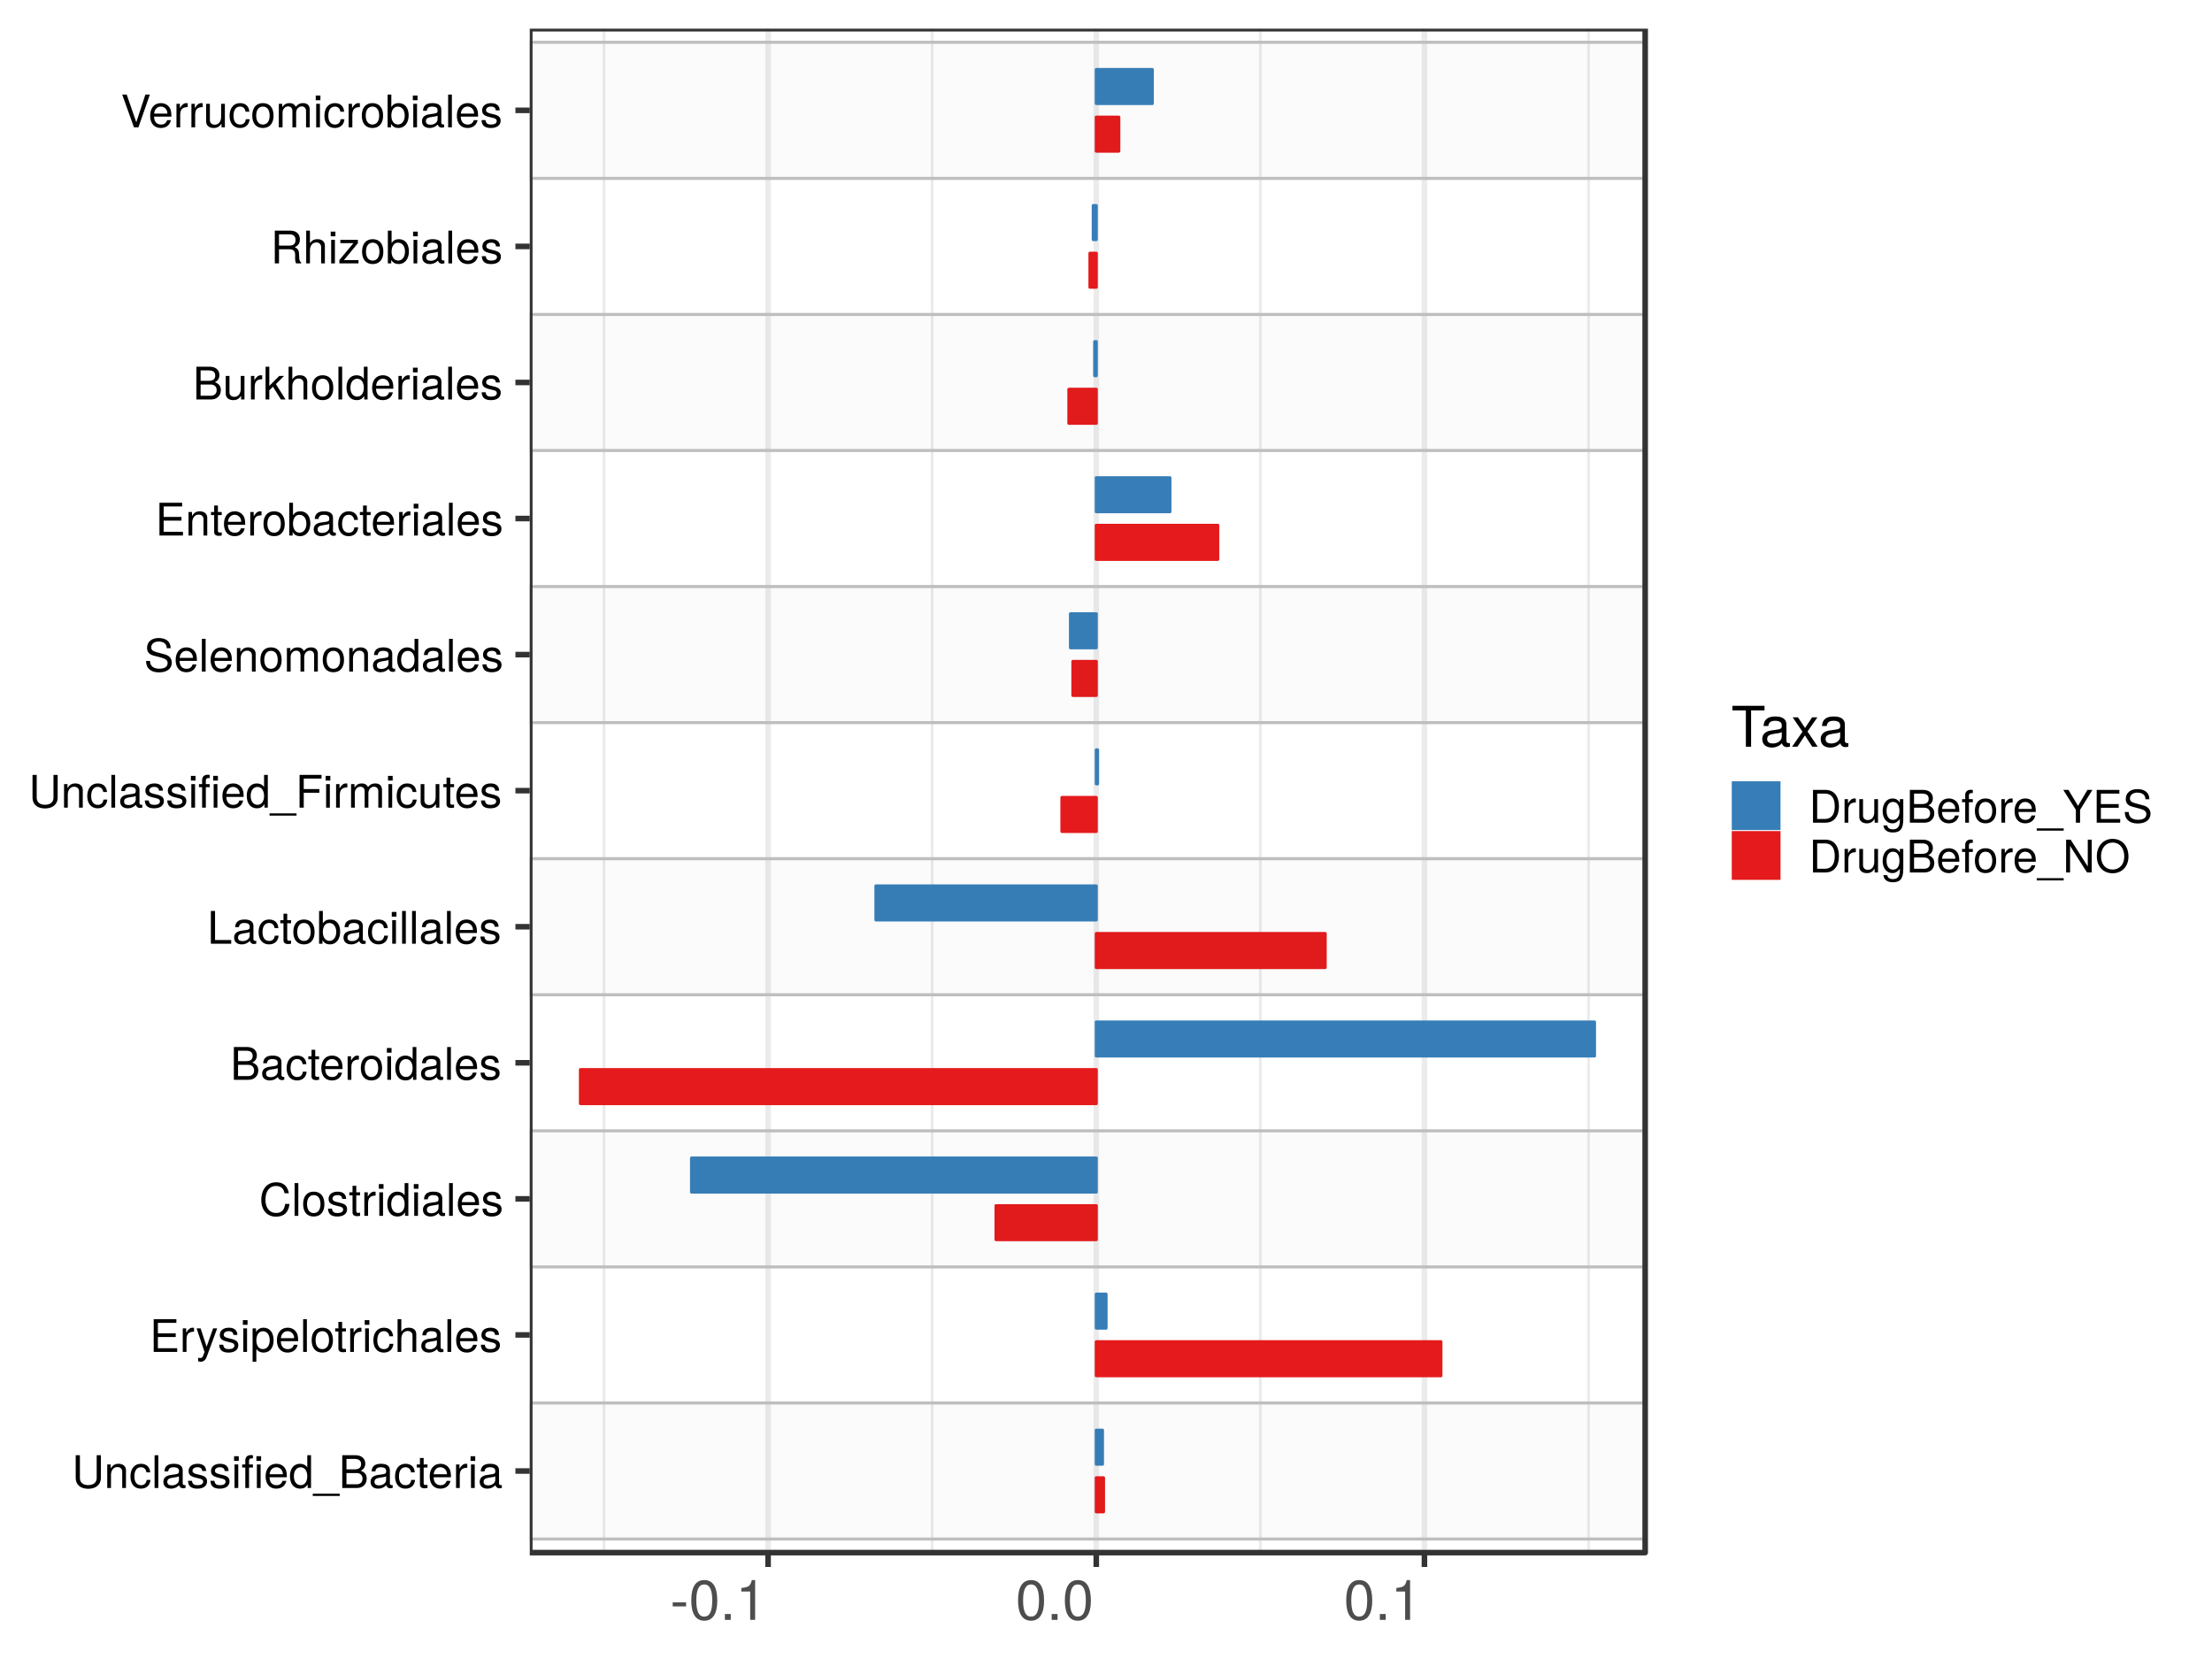 <?xml version="1.0" encoding="UTF-8"?>
<svg xmlns="http://www.w3.org/2000/svg" xmlns:xlink="http://www.w3.org/1999/xlink" width="768pt" height="576pt" viewBox="0 0 768 576" version="1.1">
<defs>
<g>
<symbol overflow="visible" id="glyph0-0">
<path style="stroke:none;" d=""/>
</symbol>
<symbol overflow="visible" id="glyph0-1">
<path style="stroke:none;" d="M 10.062 -3.469 L 10.062 -11.375 L 8.609 -11.375 L 8.609 -3.469 C 8.609 -1.938 7.5 -1 5.672 -1 C 3.969 -1 2.781 -1.812 2.781 -3.469 L 2.781 -11.375 L 1.328 -11.375 L 1.328 -3.469 C 1.328 -1.156 2.984 0.281 5.672 0.281 C 8.344 0.281 10.062 -1.188 10.062 -3.469 Z M 10.062 -3.469 "/>
</symbol>
<symbol overflow="visible" id="glyph0-2">
<path style="stroke:none;" d="M 7.594 0 L 7.594 -6.172 C 7.594 -7.531 6.578 -8.406 5 -8.406 C 3.797 -8.406 3.016 -7.938 2.297 -6.797 L 2.297 -8.172 L 1.094 -8.172 L 1.094 0 L 2.391 0 L 2.391 -4.5 C 2.391 -6.172 3.297 -7.266 4.609 -7.266 C 5.641 -7.266 6.297 -6.641 6.297 -5.656 L 6.297 0 Z M 7.594 0 "/>
</symbol>
<symbol overflow="visible" id="glyph0-3">
<path style="stroke:none;" d="M 7.438 -2.812 L 6.125 -2.812 C 5.906 -1.5 5.234 -0.969 4.125 -0.969 C 2.703 -0.969 1.844 -2.078 1.844 -4 C 1.844 -6.047 2.688 -7.203 4.094 -7.203 C 5.188 -7.203 5.875 -6.562 6.031 -5.422 L 7.344 -5.422 C 7.188 -7.422 5.938 -8.406 4.109 -8.406 C 1.922 -8.406 0.484 -6.719 0.484 -4 C 0.484 -1.375 1.891 0.234 4.094 0.234 C 6.047 0.234 7.281 -0.938 7.438 -2.812 Z M 7.438 -2.812 "/>
</symbol>
<symbol overflow="visible" id="glyph0-4">
<path style="stroke:none;" d="M 2.359 0 L 2.359 -11.375 L 1.062 -11.375 L 1.062 0 Z M 2.359 0 "/>
</symbol>
<symbol overflow="visible" id="glyph0-5">
<path style="stroke:none;" d="M 8.344 -0.031 L 8.344 -1.016 C 8.203 -0.984 8.141 -0.984 8.062 -0.984 C 7.609 -0.984 7.359 -1.219 7.359 -1.625 L 7.359 -6.172 C 7.359 -7.625 6.297 -8.406 4.281 -8.406 C 2.312 -8.406 1.094 -7.641 1.016 -5.75 L 2.328 -5.75 C 2.438 -6.75 3.031 -7.203 4.234 -7.203 C 5.406 -7.203 6.062 -6.766 6.062 -5.984 L 6.062 -5.641 C 6.062 -5.094 5.734 -4.859 4.703 -4.734 C 2.875 -4.5 2.594 -4.438 2.094 -4.234 C 1.141 -3.859 0.656 -3.125 0.656 -2.125 C 0.656 -0.641 1.688 0.234 3.344 0.234 C 4.375 0.234 5.391 -0.203 6.109 -0.969 C 6.25 -0.344 6.812 0.109 7.453 0.109 C 7.719 0.109 7.922 0.078 8.344 -0.031 Z M 6.062 -2.828 C 6.062 -1.656 4.875 -0.906 3.625 -0.906 C 2.609 -0.906 2.016 -1.266 2.016 -2.156 C 2.016 -3.016 2.594 -3.391 3.969 -3.594 C 5.344 -3.781 5.625 -3.844 6.062 -4.031 Z M 6.062 -2.828 "/>
</symbol>
<symbol overflow="visible" id="glyph0-6">
<path style="stroke:none;" d="M 7.156 -2.297 C 7.156 -3.516 6.469 -4.109 4.844 -4.5 L 3.609 -4.797 C 2.547 -5.047 2.094 -5.391 2.094 -5.969 C 2.094 -6.719 2.766 -7.203 3.828 -7.203 C 4.859 -7.203 5.422 -6.75 5.453 -5.891 L 6.828 -5.891 C 6.812 -7.5 5.75 -8.406 3.875 -8.406 C 1.969 -8.406 0.734 -7.422 0.734 -5.906 C 0.734 -4.625 1.391 -4.016 3.328 -3.562 L 4.531 -3.266 C 5.438 -3.047 5.797 -2.781 5.797 -2.188 C 5.797 -1.422 5.031 -0.969 3.906 -0.969 C 2.734 -0.969 2.078 -1.25 1.906 -2.5 L 0.531 -2.5 C 0.594 -0.609 1.656 0.234 3.797 0.234 C 5.844 0.234 7.156 -0.719 7.156 -2.297 Z M 7.156 -2.297 "/>
</symbol>
<symbol overflow="visible" id="glyph0-7">
<path style="stroke:none;" d="M 2.391 0 L 2.391 -8.172 L 1.094 -8.172 L 1.094 0 Z M 2.562 -9.406 L 2.562 -11.031 L 0.938 -11.031 L 0.938 -9.406 Z M 2.562 -9.406 "/>
</symbol>
<symbol overflow="visible" id="glyph0-8">
<path style="stroke:none;" d="M 4.016 -7.109 L 4.016 -8.172 L 2.672 -8.172 L 2.672 -9.453 C 2.672 -10 2.984 -10.281 3.578 -10.281 C 3.688 -10.281 3.734 -10.281 4.016 -10.266 L 4.016 -11.344 C 3.734 -11.406 3.562 -11.422 3.297 -11.422 C 2.094 -11.422 1.375 -10.734 1.375 -9.562 L 1.375 -8.172 L 0.281 -8.172 L 0.281 -7.109 L 1.375 -7.109 L 1.375 0 L 2.672 0 L 2.672 -7.109 Z M 6.688 0 L 6.688 -8.172 L 5.391 -8.172 L 5.391 0 Z M 6.859 -9.406 L 6.859 -11.031 L 5.234 -11.031 L 5.234 -9.406 Z M 6.859 -9.406 "/>
</symbol>
<symbol overflow="visible" id="glyph0-9">
<path style="stroke:none;" d="M 8 -3.719 C 8 -4.891 7.906 -5.641 7.672 -6.25 C 7.141 -7.594 5.891 -8.406 4.359 -8.406 C 2.094 -8.406 0.625 -6.719 0.625 -4.031 C 0.625 -1.359 2.047 0.234 4.328 0.234 C 6.203 0.234 7.5 -0.828 7.828 -2.484 L 6.516 -2.484 C 6.156 -1.406 5.422 -0.969 4.375 -0.969 C 3.031 -0.969 2.016 -1.844 1.984 -3.719 Z M 6.609 -4.859 C 6.609 -4.859 6.609 -4.797 6.594 -4.766 L 2.016 -4.766 C 2.125 -6.219 3.047 -7.203 4.344 -7.203 C 5.625 -7.203 6.609 -6.141 6.609 -4.859 Z M 6.609 -4.859 "/>
</symbol>
<symbol overflow="visible" id="glyph0-10">
<path style="stroke:none;" d="M 7.719 0 L 7.719 -11.375 L 6.422 -11.375 L 6.422 -7.141 C 5.875 -7.969 5 -8.406 3.906 -8.406 C 1.797 -8.406 0.406 -6.766 0.406 -4.156 C 0.406 -1.406 1.766 0.234 3.953 0.234 C 5.078 0.234 5.859 -0.188 6.562 -1.203 L 6.562 0 Z M 6.422 -4.047 C 6.422 -2.172 5.516 -0.984 4.141 -0.984 C 2.719 -0.984 1.766 -2.188 1.766 -4.078 C 1.766 -5.984 2.719 -7.188 4.125 -7.188 C 5.531 -7.188 6.422 -5.938 6.422 -4.047 Z M 6.422 -4.047 "/>
</symbol>
<symbol overflow="visible" id="glyph0-11">
<path style="stroke:none;" d="M 9.016 2.766 L 9.016 1.984 L -0.344 1.984 L -0.344 2.766 Z M 9.016 2.766 "/>
</symbol>
<symbol overflow="visible" id="glyph0-12">
<path style="stroke:none;" d="M 9.719 -3.25 C 9.719 -4.609 9.094 -5.438 7.641 -6 C 8.672 -6.484 9.219 -7.328 9.219 -8.484 C 9.219 -10.141 8 -11.375 5.844 -11.375 L 1.234 -11.375 L 1.234 0 L 6.359 0 C 8.406 0 9.719 -1.375 9.719 -3.25 Z M 7.766 -8.281 C 7.766 -7.125 7.094 -6.469 5.484 -6.469 L 2.688 -6.469 L 2.688 -10.094 L 5.484 -10.094 C 7.094 -10.094 7.766 -9.438 7.766 -8.281 Z M 8.266 -3.234 C 8.266 -2.141 7.594 -1.281 6.219 -1.281 L 2.688 -1.281 L 2.688 -5.188 L 6.219 -5.188 C 7.594 -5.188 8.266 -4.328 8.266 -3.234 Z M 8.266 -3.234 "/>
</symbol>
<symbol overflow="visible" id="glyph0-13">
<path style="stroke:none;" d="M 3.953 0 L 3.953 -1.094 C 3.797 -1.047 3.594 -1.031 3.344 -1.031 C 2.781 -1.031 2.625 -1.188 2.625 -1.766 L 2.625 -7.109 L 3.953 -7.109 L 3.953 -8.172 L 2.625 -8.172 L 2.625 -10.422 L 1.328 -10.422 L 1.328 -8.172 L 0.219 -8.172 L 0.219 -7.109 L 1.328 -7.109 L 1.328 -1.188 C 1.328 -0.359 1.891 0.109 2.906 0.109 C 3.219 0.109 3.531 0.078 3.953 0 Z M 3.953 0 "/>
</symbol>
<symbol overflow="visible" id="glyph0-14">
<path style="stroke:none;" d="M 5 -7.031 L 5 -8.359 C 4.781 -8.391 4.672 -8.406 4.5 -8.406 C 3.672 -8.406 3.031 -7.906 2.281 -6.688 L 2.281 -8.172 L 1.094 -8.172 L 1.094 0 L 2.391 0 L 2.391 -4.234 C 2.391 -6.078 3 -7 5 -7.031 Z M 5 -7.031 "/>
</symbol>
<symbol overflow="visible" id="glyph0-15">
<path style="stroke:none;" d="M 9.562 0 L 9.562 -1.281 L 2.859 -1.281 L 2.859 -5.172 L 9.047 -5.172 L 9.047 -6.453 L 2.859 -6.453 L 2.859 -10.094 L 9.281 -10.094 L 9.281 -11.375 L 1.406 -11.375 L 1.406 0 Z M 9.562 0 "/>
</symbol>
<symbol overflow="visible" id="glyph0-16">
<path style="stroke:none;" d="M 7.453 -8.172 L 6.047 -8.172 L 3.797 -1.812 L 1.703 -8.172 L 0.312 -8.172 L 3.078 0.031 L 2.578 1.328 C 2.359 1.906 2.094 2.125 1.531 2.125 C 1.344 2.125 1.125 2.094 0.844 2.031 L 0.844 3.203 C 1.109 3.344 1.375 3.406 1.719 3.406 C 2.641 3.406 3.391 2.891 3.828 1.719 Z M 7.453 -8.172 "/>
</symbol>
<symbol overflow="visible" id="glyph0-17">
<path style="stroke:none;" d="M 8.156 -4 C 8.156 -6.75 6.812 -8.406 4.641 -8.406 C 3.547 -8.406 2.656 -7.906 2.047 -6.938 L 2.047 -8.172 L 0.859 -8.172 L 0.859 3.406 L 2.156 3.406 L 2.156 -0.984 C 2.844 -0.141 3.609 0.234 4.656 0.234 C 6.766 0.234 8.156 -1.406 8.156 -4 Z M 6.797 -4.031 C 6.797 -2.188 5.844 -0.984 4.422 -0.984 C 3.062 -0.984 2.156 -2.109 2.156 -4.016 C 2.156 -5.938 3.062 -7.188 4.422 -7.188 C 5.859 -7.188 6.797 -5.984 6.797 -4.031 Z M 6.797 -4.031 "/>
</symbol>
<symbol overflow="visible" id="glyph0-18">
<path style="stroke:none;" d="M 7.953 -4.016 C 7.953 -6.844 6.594 -8.406 4.234 -8.406 C 1.953 -8.406 0.562 -6.828 0.562 -4.078 C 0.562 -1.344 1.938 0.234 4.25 0.234 C 6.547 0.234 7.953 -1.344 7.953 -4.016 Z M 6.594 -4.031 C 6.594 -2.125 5.688 -0.969 4.25 -0.969 C 2.812 -0.969 1.922 -2.109 1.922 -4.078 C 1.922 -6.047 2.812 -7.203 4.25 -7.203 C 5.719 -7.203 6.594 -6.062 6.594 -4.031 Z M 6.594 -4.031 "/>
</symbol>
<symbol overflow="visible" id="glyph0-19">
<path style="stroke:none;" d="M 7.578 0 L 7.578 -6.172 C 7.578 -7.547 6.594 -8.406 5 -8.406 C 3.859 -8.406 3.156 -8.047 2.391 -7.047 L 2.391 -11.375 L 1.094 -11.375 L 1.094 0 L 2.391 0 L 2.391 -4.5 C 2.391 -6.172 3.266 -7.266 4.594 -7.266 C 5.516 -7.266 6.281 -6.734 6.281 -5.656 L 6.281 0 Z M 7.578 0 "/>
</symbol>
<symbol overflow="visible" id="glyph0-20">
<path style="stroke:none;" d="M 10.562 -4.141 L 9.062 -4.141 C 8.719 -2 7.812 -1 5.891 -1 C 3.641 -1 2.203 -2.734 2.203 -5.562 C 2.203 -8.484 3.578 -10.375 5.766 -10.375 C 7.547 -10.375 8.484 -9.578 8.844 -7.844 L 10.328 -7.844 C 9.875 -10.344 8.438 -11.656 5.938 -11.656 C 2.5 -11.656 0.75 -8.875 0.75 -5.547 C 0.75 -2.234 2.547 0.281 5.875 0.281 C 8.656 0.281 10.219 -1.188 10.562 -4.141 Z M 10.562 -4.141 "/>
</symbol>
<symbol overflow="visible" id="glyph0-21">
<path style="stroke:none;" d="M 8.312 0 L 8.312 -1.281 L 2.703 -1.281 L 2.703 -11.375 L 1.25 -11.375 L 1.25 0 Z M 8.312 0 "/>
</symbol>
<symbol overflow="visible" id="glyph0-22">
<path style="stroke:none;" d="M 8.156 -4.172 C 8.156 -6.828 6.812 -8.406 4.656 -8.406 C 3.547 -8.406 2.75 -7.984 2.141 -7.062 L 2.141 -11.375 L 0.844 -11.375 L 0.844 0 L 2.016 0 L 2.016 -1.172 C 2.641 -0.219 3.469 0.234 4.594 0.234 C 6.75 0.234 8.156 -1.531 8.156 -4.172 Z M 6.797 -4.094 C 6.797 -2.25 5.828 -0.984 4.406 -0.984 C 3.047 -0.984 2.141 -2.234 2.141 -4.078 C 2.141 -6 3.047 -7.25 4.406 -7.188 C 5.859 -7.188 6.797 -5.922 6.797 -4.094 Z M 6.797 -4.094 "/>
</symbol>
<symbol overflow="visible" id="glyph0-23">
<path style="stroke:none;" d="M 9.031 -10.094 L 9.031 -11.375 L 1.406 -11.375 L 1.406 0 L 2.859 0 L 2.859 -5.172 L 8.281 -5.172 L 8.281 -6.453 L 2.859 -6.453 L 2.859 -10.094 Z M 9.031 -10.094 "/>
</symbol>
<symbol overflow="visible" id="glyph0-24">
<path style="stroke:none;" d="M 11.844 0 L 11.844 -6.125 C 11.844 -7.594 11.047 -8.406 9.516 -8.406 C 8.422 -8.406 7.766 -8.078 7 -7.156 C 6.516 -8.031 5.859 -8.406 4.797 -8.406 C 3.719 -8.406 3 -8 2.297 -7.016 L 2.297 -8.172 L 1.109 -8.172 L 1.109 0 L 2.406 0 L 2.406 -5.125 C 2.406 -6.312 3.266 -7.266 4.312 -7.266 C 5.281 -7.266 5.828 -6.672 5.828 -5.625 L 5.828 0 L 7.125 0 L 7.125 -5.125 C 7.125 -6.312 8 -7.266 9.062 -7.266 C 10.016 -7.266 10.562 -6.656 10.562 -5.625 L 10.562 0 Z M 11.844 0 "/>
</symbol>
<symbol overflow="visible" id="glyph0-25">
<path style="stroke:none;" d="M 7.516 0 L 7.516 -8.172 L 6.219 -8.172 L 6.219 -3.672 C 6.219 -2 5.344 -0.906 3.984 -0.906 C 2.969 -0.906 2.312 -1.531 2.312 -2.516 L 2.312 -8.172 L 1.016 -8.172 L 1.016 -2 C 1.016 -0.641 2.031 0.234 3.625 0.234 C 4.812 0.234 5.578 -0.188 6.344 -1.266 L 6.344 0 Z M 7.516 0 "/>
</symbol>
<symbol overflow="visible" id="glyph0-26">
<path style="stroke:none;" d="M 9.688 -3.125 C 9.688 -4.516 8.812 -5.547 7.266 -5.969 L 4.406 -6.734 C 3.047 -7.094 2.547 -7.547 2.547 -8.422 C 2.547 -9.578 3.562 -10.438 5.078 -10.438 C 6.891 -10.438 7.922 -9.609 7.922 -8.125 L 9.297 -8.125 C 9.297 -10.359 7.75 -11.656 5.125 -11.656 C 2.641 -11.656 1.094 -10.281 1.094 -8.219 C 1.094 -6.828 1.828 -5.953 3.328 -5.562 L 6.141 -4.812 C 7.578 -4.438 8.234 -3.875 8.234 -2.984 C 8.234 -1.734 7.297 -1 5.328 -1 C 3.188 -1 2.125 -2.078 2.125 -3.703 L 0.75 -3.703 C 0.75 -1.016 2.562 0.281 5.234 0.281 C 8.125 0.281 9.688 -1.094 9.688 -3.125 Z M 9.688 -3.125 "/>
</symbol>
<symbol overflow="visible" id="glyph0-27">
<path style="stroke:none;" d="M 7.828 0 L 4.484 -5.344 L 7.328 -8.172 L 5.656 -8.172 L 2.203 -4.703 L 2.203 -11.375 L 0.906 -11.375 L 0.906 0 L 2.203 0 L 2.203 -3.188 L 3.469 -4.422 L 6.219 0 Z M 7.828 0 "/>
</symbol>
<symbol overflow="visible" id="glyph0-28">
<path style="stroke:none;" d="M 10.594 0 L 10.594 -0.359 C 10.047 -0.734 9.922 -1.141 9.906 -2.656 C 9.875 -4.516 9.594 -5.078 8.359 -5.609 C 9.641 -6.234 10.156 -7.031 10.156 -8.328 C 10.156 -10.297 8.922 -11.375 6.688 -11.375 L 1.453 -11.375 L 1.453 0 L 2.906 0 L 2.906 -4.891 L 6.641 -4.891 C 7.922 -4.891 8.531 -4.266 8.516 -2.875 L 8.5 -1.859 C 8.484 -1.156 8.625 -0.469 8.828 0 Z M 8.641 -8.125 C 8.641 -6.781 7.953 -6.172 6.406 -6.172 L 2.906 -6.172 L 2.906 -10.094 L 6.406 -10.094 C 8.031 -10.094 8.641 -9.406 8.641 -8.125 Z M 8.641 -8.125 "/>
</symbol>
<symbol overflow="visible" id="glyph0-29">
<path style="stroke:none;" d="M 7.125 0 L 7.125 -1.141 L 2.062 -1.141 L 6.906 -7.016 L 6.906 -8.172 L 0.812 -8.172 L 0.812 -7.031 L 5.359 -7.031 L 0.484 -1.172 L 0.484 0 Z M 7.125 0 "/>
</symbol>
<symbol overflow="visible" id="glyph0-30">
<path style="stroke:none;" d="M 10.062 -11.375 L 8.516 -11.375 L 5.359 -1.75 L 2.031 -11.375 L 0.469 -11.375 L 4.547 0 L 6.109 0 Z M 10.062 -11.375 "/>
</symbol>
<symbol overflow="visible" id="glyph0-31">
<path style="stroke:none;" d="M 10.406 -5.688 C 10.406 -9.219 8.656 -11.375 5.766 -11.375 L 1.391 -11.375 L 1.391 0 L 5.766 0 C 8.641 0 10.406 -2.156 10.406 -5.688 Z M 8.953 -5.672 C 8.953 -2.812 7.766 -1.281 5.516 -1.281 L 2.844 -1.281 L 2.844 -10.094 L 5.516 -10.094 C 7.766 -10.094 8.953 -8.578 8.953 -5.672 Z M 8.953 -5.672 "/>
</symbol>
<symbol overflow="visible" id="glyph0-32">
<path style="stroke:none;" d="M 7.625 -1.344 L 7.625 -8.172 L 6.422 -8.172 L 6.422 -6.984 C 5.766 -7.953 4.969 -8.406 3.922 -8.406 C 1.859 -8.406 0.453 -6.656 0.453 -4 C 0.453 -1.438 1.906 0.234 3.828 0.234 C 4.844 0.234 5.562 -0.203 6.422 -1.234 L 6.422 -0.688 C 6.422 1.484 5.531 2.312 4.016 2.312 C 3 2.312 2.203 1.938 2.047 0.938 L 0.719 0.938 C 0.859 2.484 2.062 3.406 3.969 3.406 C 6.531 3.406 7.625 2.266 7.625 -1.344 Z M 6.297 -4.031 C 6.297 -2.094 5.453 -0.969 4.078 -0.969 C 2.672 -0.969 1.812 -2.109 1.812 -4.078 C 1.812 -6.047 2.688 -7.203 4.062 -7.203 C 5.469 -7.203 6.297 -6.016 6.297 -4.031 Z M 6.297 -4.031 "/>
</symbol>
<symbol overflow="visible" id="glyph0-33">
<path style="stroke:none;" d="M 4.016 -7.109 L 4.016 -8.172 L 2.672 -8.172 L 2.672 -9.453 C 2.672 -10 2.984 -10.281 3.578 -10.281 C 3.688 -10.281 3.734 -10.281 4.016 -10.266 L 4.016 -11.344 C 3.734 -11.406 3.562 -11.422 3.297 -11.422 C 2.094 -11.422 1.375 -10.734 1.375 -9.562 L 1.375 -8.172 L 0.281 -8.172 L 0.281 -7.109 L 1.375 -7.109 L 1.375 0 L 2.672 0 L 2.672 -7.109 Z M 4.016 -7.109 "/>
</symbol>
<symbol overflow="visible" id="glyph0-34">
<path style="stroke:none;" d="M 10.312 -11.375 L 8.578 -11.375 L 5.328 -5.828 L 2 -11.375 L 0.203 -11.375 L 4.578 -4.453 L 4.578 0 L 6.031 0 L 6.031 -4.453 Z M 10.312 -11.375 "/>
</symbol>
<symbol overflow="visible" id="glyph0-35">
<path style="stroke:none;" d="M 10.078 0 L 10.078 -11.375 L 8.703 -11.375 L 8.703 -2.078 L 2.766 -11.375 L 1.188 -11.375 L 1.188 0 L 2.562 0 L 2.562 -9.219 L 8.438 0 Z M 10.078 0 "/>
</symbol>
<symbol overflow="visible" id="glyph0-36">
<path style="stroke:none;" d="M 11.578 -5.5 C 11.578 -9.172 9.406 -11.656 6.062 -11.656 C 2.812 -11.656 0.594 -9.156 0.594 -5.594 C 0.594 -2.047 2.812 0.281 6.078 0.281 C 9.422 0.281 11.578 -2.172 11.578 -5.5 Z M 10.125 -5.531 C 10.125 -2.797 8.484 -1 6.078 -1 C 3.672 -1 2.047 -2.797 2.047 -5.594 C 2.047 -8.406 3.672 -10.375 6.062 -10.375 C 8.531 -10.375 10.125 -8.406 10.125 -5.531 Z M 10.125 -5.531 "/>
</symbol>
<symbol overflow="visible" id="glyph1-0">
<path style="stroke:none;" d=""/>
</symbol>
<symbol overflow="visible" id="glyph1-1">
<path style="stroke:none;" d="M 5.531 -4.672 L 5.531 -6.078 L 0.891 -6.078 L 0.891 -4.672 Z M 5.531 -4.672 "/>
</symbol>
<symbol overflow="visible" id="glyph1-2">
<path style="stroke:none;" d="M 9.875 -6.641 C 9.875 -11.438 8.359 -13.812 5.359 -13.812 C 2.375 -13.812 0.844 -11.391 0.844 -6.766 C 0.844 -2.109 2.391 0.297 5.359 0.297 C 8.281 0.297 9.875 -2.109 9.875 -6.641 Z M 8.125 -6.797 C 8.125 -2.891 7.234 -1.125 5.312 -1.125 C 3.5 -1.125 2.594 -2.969 2.594 -6.734 C 2.594 -10.516 3.5 -12.297 5.359 -12.297 C 7.203 -12.297 8.125 -10.5 8.125 -6.797 Z M 8.125 -6.797 "/>
</symbol>
<symbol overflow="visible" id="glyph1-3">
<path style="stroke:none;" d="M 3.719 0 L 3.719 -2.031 L 1.688 -2.031 L 1.688 0 Z M 3.719 0 "/>
</symbol>
<symbol overflow="visible" id="glyph1-4">
<path style="stroke:none;" d="M 6.766 0 L 6.766 -13.812 L 5.625 -13.812 C 5.031 -11.688 4.641 -11.391 1.984 -11.062 L 1.984 -9.844 L 5.047 -9.844 L 5.047 0 Z M 6.766 0 "/>
</symbol>
<symbol overflow="visible" id="glyph1-5">
<path style="stroke:none;" d="M 11.547 -12.609 L 11.547 -14.203 L 0.406 -14.203 L 0.406 -12.609 L 5.078 -12.609 L 5.078 0 L 6.891 0 L 6.891 -12.609 Z M 11.547 -12.609 "/>
</symbol>
<symbol overflow="visible" id="glyph1-6">
<path style="stroke:none;" d="M 10.422 -0.031 L 10.422 -1.266 C 10.25 -1.234 10.172 -1.234 10.078 -1.234 C 9.516 -1.234 9.203 -1.516 9.203 -2.031 L 9.203 -7.719 C 9.203 -9.531 7.875 -10.5 5.359 -10.5 C 2.891 -10.5 1.359 -9.547 1.266 -7.188 L 2.906 -7.188 C 3.047 -8.438 3.781 -9 5.297 -9 C 6.766 -9 7.578 -8.453 7.578 -7.484 L 7.578 -7.047 C 7.578 -6.375 7.172 -6.078 5.891 -5.922 C 3.578 -5.625 3.234 -5.547 2.609 -5.297 C 1.422 -4.812 0.812 -3.891 0.812 -2.656 C 0.812 -0.797 2.109 0.297 4.172 0.297 C 5.469 0.297 6.734 -0.25 7.641 -1.203 C 7.812 -0.422 8.516 0.141 9.312 0.141 C 9.641 0.141 9.891 0.094 10.422 -0.031 Z M 7.578 -3.531 C 7.578 -2.062 6.094 -1.125 4.516 -1.125 C 3.25 -1.125 2.516 -1.578 2.516 -2.688 C 2.516 -3.766 3.234 -4.234 4.969 -4.484 C 6.688 -4.719 7.031 -4.797 7.578 -5.047 Z M 7.578 -3.531 "/>
</symbol>
<symbol overflow="visible" id="glyph1-7">
<path style="stroke:none;" d="M 9.219 0 L 5.688 -5.281 L 9.125 -10.203 L 7.281 -10.203 L 4.828 -6.5 L 2.375 -10.203 L 0.531 -10.203 L 3.938 -5.203 L 0.328 0 L 2.188 0 L 4.781 -3.922 L 7.328 0 Z M 9.219 0 "/>
</symbol>
</g>
<clipPath id="clip1">
  <path d="M 183.93 9.961 L 572 9.961 L 572 540 L 183.93 540 Z M 183.93 9.961 "/>
</clipPath>
<clipPath id="clip2">
  <path d="M 209 9.961 L 211 9.961 L 211 540 L 209 540 Z M 209 9.961 "/>
</clipPath>
<clipPath id="clip3">
  <path d="M 323 9.961 L 325 9.961 L 325 540 L 323 540 Z M 323 9.961 "/>
</clipPath>
<clipPath id="clip4">
  <path d="M 437 9.961 L 439 9.961 L 439 540 L 437 540 Z M 437 9.961 "/>
</clipPath>
<clipPath id="clip5">
  <path d="M 551 9.961 L 553 9.961 L 553 540 L 551 540 Z M 551 9.961 "/>
</clipPath>
<clipPath id="clip6">
  <path d="M 265 9.961 L 268 9.961 L 268 540.07 L 265 540.07 Z M 265 9.961 "/>
</clipPath>
<clipPath id="clip7">
  <path d="M 379 9.961 L 382 9.961 L 382 540.07 L 379 540.07 Z M 379 9.961 "/>
</clipPath>
<clipPath id="clip8">
  <path d="M 493 9.961 L 496 9.961 L 496 540.07 L 493 540.07 Z M 493 9.961 "/>
</clipPath>
<clipPath id="clip9">
  <path d="M 183.93 487 L 572 487 L 572 535 L 183.93 535 Z M 183.93 487 "/>
</clipPath>
<clipPath id="clip10">
  <path d="M 183.93 486 L 572 486 L 572 535 L 183.93 535 Z M 183.93 486 "/>
</clipPath>
<clipPath id="clip11">
  <path d="M 183.93 392 L 572 392 L 572 440 L 183.93 440 Z M 183.93 392 "/>
</clipPath>
<clipPath id="clip12">
  <path d="M 183.93 392 L 572 392 L 572 441 L 183.93 441 Z M 183.93 392 "/>
</clipPath>
<clipPath id="clip13">
  <path d="M 183.93 298 L 572 298 L 572 346 L 183.93 346 Z M 183.93 298 "/>
</clipPath>
<clipPath id="clip14">
  <path d="M 183.93 297 L 572 297 L 572 346 L 183.93 346 Z M 183.93 297 "/>
</clipPath>
<clipPath id="clip15">
  <path d="M 183.93 203 L 572 203 L 572 251 L 183.93 251 Z M 183.93 203 "/>
</clipPath>
<clipPath id="clip16">
  <path d="M 183.93 203 L 572 203 L 572 252 L 183.93 252 Z M 183.93 203 "/>
</clipPath>
<clipPath id="clip17">
  <path d="M 183.93 109 L 572 109 L 572 157 L 183.93 157 Z M 183.93 109 "/>
</clipPath>
<clipPath id="clip18">
  <path d="M 183.93 108 L 572 108 L 572 157 L 183.93 157 Z M 183.93 108 "/>
</clipPath>
<clipPath id="clip19">
  <path d="M 183.93 14 L 572 14 L 572 62 L 183.93 62 Z M 183.93 14 "/>
</clipPath>
<clipPath id="clip20">
  <path d="M 183.93 14 L 572 14 L 572 63 L 183.93 63 Z M 183.93 14 "/>
</clipPath>
<clipPath id="clip21">
  <path d="M 183.93 9.961 L 572.199 9.961 L 572.199 540.07 L 183.93 540.07 Z M 183.93 9.961 "/>
</clipPath>
</defs>
<g id="surface6127">
<rect x="0" y="0" width="768" height="576" style="fill:rgb(100%,100%,100%);fill-opacity:1;stroke:none;"/>
<rect x="0" y="0" width="768" height="576" style="fill:rgb(100%,100%,100%);fill-opacity:1;stroke:none;"/>
<path style="fill:none;stroke-width:1.94;stroke-linecap:round;stroke-linejoin:round;stroke:rgb(100%,100%,100%);stroke-opacity:1;stroke-miterlimit:10;" d="M 0 576 L 768 576 L 768 0 L 0 0 Z M 0 576 "/>
<g clip-path="url(#clip1)" clip-rule="nonzero">
<path style=" stroke:none;fill-rule:nonzero;fill:rgb(100%,100%,100%);fill-opacity:1;" d="M 183.93 539.07 L 571.199 539.07 L 571.199 9.961 L 183.93 9.961 Z M 183.93 539.07 "/>
</g>
<g clip-path="url(#clip2)" clip-rule="nonzero">
<path style="fill:none;stroke-width:0.97;stroke-linecap:butt;stroke-linejoin:round;stroke:rgb(92.157%,92.157%,92.157%);stroke-opacity:1;stroke-miterlimit:10;" d="M 209.703 539.07 L 209.703 9.961 "/>
</g>
<g clip-path="url(#clip3)" clip-rule="nonzero">
<path style="fill:none;stroke-width:0.97;stroke-linecap:butt;stroke-linejoin:round;stroke:rgb(92.157%,92.157%,92.157%);stroke-opacity:1;stroke-miterlimit:10;" d="M 323.648 539.07 L 323.648 9.961 "/>
</g>
<g clip-path="url(#clip4)" clip-rule="nonzero">
<path style="fill:none;stroke-width:0.97;stroke-linecap:butt;stroke-linejoin:round;stroke:rgb(92.157%,92.157%,92.157%);stroke-opacity:1;stroke-miterlimit:10;" d="M 437.594 539.07 L 437.594 9.961 "/>
</g>
<g clip-path="url(#clip5)" clip-rule="nonzero">
<path style="fill:none;stroke-width:0.97;stroke-linecap:butt;stroke-linejoin:round;stroke:rgb(92.157%,92.157%,92.157%);stroke-opacity:1;stroke-miterlimit:10;" d="M 551.535 539.07 L 551.535 9.961 "/>
</g>
<g clip-path="url(#clip6)" clip-rule="nonzero">
<path style="fill:none;stroke-width:1.94;stroke-linecap:butt;stroke-linejoin:round;stroke:rgb(92.157%,92.157%,92.157%);stroke-opacity:1;stroke-miterlimit:10;" d="M 266.676 539.07 L 266.676 9.961 "/>
</g>
<g clip-path="url(#clip7)" clip-rule="nonzero">
<path style="fill:none;stroke-width:1.94;stroke-linecap:butt;stroke-linejoin:round;stroke:rgb(92.157%,92.157%,92.157%);stroke-opacity:1;stroke-miterlimit:10;" d="M 380.621 539.07 L 380.621 9.961 "/>
</g>
<g clip-path="url(#clip8)" clip-rule="nonzero">
<path style="fill:none;stroke-width:1.94;stroke-linecap:butt;stroke-linejoin:round;stroke:rgb(92.157%,92.157%,92.157%);stroke-opacity:1;stroke-miterlimit:10;" d="M 494.562 539.07 L 494.562 9.961 "/>
</g>
<path style="fill-rule:nonzero;fill:rgb(21.569%,49.412%,72.157%);fill-opacity:1;stroke-width:1.067;stroke-linecap:butt;stroke-linejoin:round;stroke:rgb(21.569%,49.412%,72.157%);stroke-opacity:1;stroke-miterlimit:10;" d="M 380.621 508.363 L 382.77 508.363 L 382.77 496.555 L 380.621 496.555 Z M 380.621 508.363 "/>
<path style="fill-rule:nonzero;fill:rgb(89.412%,10.196%,10.98%);fill-opacity:1;stroke-width:1.067;stroke-linecap:butt;stroke-linejoin:round;stroke:rgb(89.412%,10.196%,10.98%);stroke-opacity:1;stroke-miterlimit:10;" d="M 380.621 524.898 L 383.133 524.898 L 383.133 513.09 L 380.621 513.09 Z M 380.621 524.898 "/>
<path style="fill-rule:nonzero;fill:rgb(21.569%,49.412%,72.157%);fill-opacity:1;stroke-width:1.067;stroke-linecap:butt;stroke-linejoin:round;stroke:rgb(21.569%,49.412%,72.157%);stroke-opacity:1;stroke-miterlimit:10;" d="M 380.621 461.121 L 384.023 461.121 L 384.023 449.312 L 380.621 449.312 Z M 380.621 461.121 "/>
<path style="fill-rule:nonzero;fill:rgb(89.412%,10.196%,10.98%);fill-opacity:1;stroke-width:1.067;stroke-linecap:butt;stroke-linejoin:round;stroke:rgb(89.412%,10.196%,10.98%);stroke-opacity:1;stroke-miterlimit:10;" d="M 380.621 477.656 L 500.277 477.656 L 500.277 465.848 L 380.621 465.848 Z M 380.621 477.656 "/>
<path style="fill-rule:nonzero;fill:rgb(21.569%,49.412%,72.157%);fill-opacity:1;stroke-width:1.067;stroke-linecap:butt;stroke-linejoin:round;stroke:rgb(21.569%,49.412%,72.157%);stroke-opacity:1;stroke-miterlimit:10;" d="M 240.098 413.879 L 380.617 413.879 L 380.617 402.07 L 240.098 402.07 Z M 240.098 413.879 "/>
<path style="fill-rule:nonzero;fill:rgb(89.412%,10.196%,10.98%);fill-opacity:1;stroke-width:1.067;stroke-linecap:butt;stroke-linejoin:round;stroke:rgb(89.412%,10.196%,10.98%);stroke-opacity:1;stroke-miterlimit:10;" d="M 345.828 430.414 L 380.621 430.414 L 380.621 418.605 L 345.828 418.605 Z M 345.828 430.414 "/>
<path style="fill-rule:nonzero;fill:rgb(21.569%,49.412%,72.157%);fill-opacity:1;stroke-width:1.067;stroke-linecap:butt;stroke-linejoin:round;stroke:rgb(21.569%,49.412%,72.157%);stroke-opacity:1;stroke-miterlimit:10;" d="M 380.621 366.637 L 553.598 366.637 L 553.598 354.828 L 380.621 354.828 Z M 380.621 366.637 "/>
<path style="fill-rule:nonzero;fill:rgb(89.412%,10.196%,10.98%);fill-opacity:1;stroke-width:1.067;stroke-linecap:butt;stroke-linejoin:round;stroke:rgb(89.412%,10.196%,10.98%);stroke-opacity:1;stroke-miterlimit:10;" d="M 201.531 383.172 L 380.621 383.172 L 380.621 371.363 L 201.531 371.363 Z M 201.531 383.172 "/>
<path style="fill-rule:nonzero;fill:rgb(21.569%,49.412%,72.157%);fill-opacity:1;stroke-width:1.067;stroke-linecap:butt;stroke-linejoin:round;stroke:rgb(21.569%,49.412%,72.157%);stroke-opacity:1;stroke-miterlimit:10;" d="M 304.117 319.398 L 380.621 319.398 L 380.621 307.59 L 304.117 307.59 Z M 304.117 319.398 "/>
<path style="fill-rule:nonzero;fill:rgb(89.412%,10.196%,10.98%);fill-opacity:1;stroke-width:1.067;stroke-linecap:butt;stroke-linejoin:round;stroke:rgb(89.412%,10.196%,10.98%);stroke-opacity:1;stroke-miterlimit:10;" d="M 380.621 335.93 L 460.098 335.93 L 460.098 324.121 L 380.621 324.121 Z M 380.621 335.93 "/>
<path style="fill-rule:nonzero;fill:rgb(21.569%,49.412%,72.157%);fill-opacity:1;stroke-width:1.067;stroke-linecap:butt;stroke-linejoin:round;stroke:rgb(21.569%,49.412%,72.157%);stroke-opacity:1;stroke-miterlimit:10;" d="M 380.621 272.156 L 381.062 272.156 L 381.062 260.348 L 380.621 260.348 Z M 380.621 272.156 "/>
<path style="fill-rule:nonzero;fill:rgb(89.412%,10.196%,10.98%);fill-opacity:1;stroke-width:1.067;stroke-linecap:butt;stroke-linejoin:round;stroke:rgb(89.412%,10.196%,10.98%);stroke-opacity:1;stroke-miterlimit:10;" d="M 368.695 288.688 L 380.621 288.688 L 380.621 276.879 L 368.695 276.879 Z M 368.695 288.688 "/>
<path style="fill-rule:nonzero;fill:rgb(21.569%,49.412%,72.157%);fill-opacity:1;stroke-width:1.067;stroke-linecap:butt;stroke-linejoin:round;stroke:rgb(21.569%,49.412%,72.157%);stroke-opacity:1;stroke-miterlimit:10;" d="M 371.668 224.914 L 380.621 224.914 L 380.621 213.105 L 371.668 213.105 Z M 371.668 224.914 "/>
<path style="fill-rule:nonzero;fill:rgb(89.412%,10.196%,10.98%);fill-opacity:1;stroke-width:1.067;stroke-linecap:butt;stroke-linejoin:round;stroke:rgb(89.412%,10.196%,10.98%);stroke-opacity:1;stroke-miterlimit:10;" d="M 372.504 241.449 L 380.621 241.449 L 380.621 229.641 L 372.504 229.641 Z M 372.504 241.449 "/>
<path style="fill-rule:nonzero;fill:rgb(21.569%,49.412%,72.157%);fill-opacity:1;stroke-width:1.067;stroke-linecap:butt;stroke-linejoin:round;stroke:rgb(21.569%,49.412%,72.157%);stroke-opacity:1;stroke-miterlimit:10;" d="M 380.621 177.672 L 406.195 177.672 L 406.195 165.863 L 380.621 165.863 Z M 380.621 177.672 "/>
<path style="fill-rule:nonzero;fill:rgb(89.412%,10.196%,10.98%);fill-opacity:1;stroke-width:1.067;stroke-linecap:butt;stroke-linejoin:round;stroke:rgb(89.412%,10.196%,10.98%);stroke-opacity:1;stroke-miterlimit:10;" d="M 380.621 194.207 L 422.801 194.207 L 422.801 182.398 L 380.621 182.398 Z M 380.621 194.207 "/>
<path style="fill-rule:nonzero;fill:rgb(21.569%,49.412%,72.157%);fill-opacity:1;stroke-width:1.067;stroke-linecap:butt;stroke-linejoin:round;stroke:rgb(21.569%,49.412%,72.157%);stroke-opacity:1;stroke-miterlimit:10;" d="M 380.082 130.43 L 380.621 130.43 L 380.621 118.621 L 380.082 118.621 Z M 380.082 130.43 "/>
<path style="fill-rule:nonzero;fill:rgb(89.412%,10.196%,10.98%);fill-opacity:1;stroke-width:1.067;stroke-linecap:butt;stroke-linejoin:round;stroke:rgb(89.412%,10.196%,10.98%);stroke-opacity:1;stroke-miterlimit:10;" d="M 371.109 146.965 L 380.621 146.965 L 380.621 135.156 L 371.109 135.156 Z M 371.109 146.965 "/>
<path style="fill-rule:nonzero;fill:rgb(21.569%,49.412%,72.157%);fill-opacity:1;stroke-width:1.067;stroke-linecap:butt;stroke-linejoin:round;stroke:rgb(21.569%,49.412%,72.157%);stroke-opacity:1;stroke-miterlimit:10;" d="M 379.57 83.188 L 380.621 83.188 L 380.621 71.379 L 379.57 71.379 Z M 379.57 83.188 "/>
<path style="fill-rule:nonzero;fill:rgb(89.412%,10.196%,10.98%);fill-opacity:1;stroke-width:1.067;stroke-linecap:butt;stroke-linejoin:round;stroke:rgb(89.412%,10.196%,10.98%);stroke-opacity:1;stroke-miterlimit:10;" d="M 378.43 99.723 L 380.621 99.723 L 380.621 87.914 L 378.43 87.914 Z M 378.43 99.723 "/>
<path style="fill-rule:nonzero;fill:rgb(21.569%,49.412%,72.157%);fill-opacity:1;stroke-width:1.067;stroke-linecap:butt;stroke-linejoin:round;stroke:rgb(21.569%,49.412%,72.157%);stroke-opacity:1;stroke-miterlimit:10;" d="M 380.621 35.945 L 400.078 35.945 L 400.078 24.137 L 380.621 24.137 Z M 380.621 35.945 "/>
<path style="fill-rule:nonzero;fill:rgb(89.412%,10.196%,10.98%);fill-opacity:1;stroke-width:1.067;stroke-linecap:butt;stroke-linejoin:round;stroke:rgb(89.412%,10.196%,10.98%);stroke-opacity:1;stroke-miterlimit:10;" d="M 380.621 52.48 L 388.445 52.48 L 388.445 40.672 L 380.621 40.672 Z M 380.621 52.48 "/>
<g clip-path="url(#clip9)" clip-rule="nonzero">
<path style=" stroke:none;fill-rule:nonzero;fill:rgb(34.902%,34.902%,34.902%);fill-opacity:0.02;" d="M 183.93 534.348 L 571.199 534.348 L 571.199 487.105 L 183.93 487.105 Z M 183.93 534.348 "/>
</g>
<g clip-path="url(#clip10)" clip-rule="nonzero">
<path style="fill:none;stroke-width:1.067;stroke-linecap:butt;stroke-linejoin:round;stroke:rgb(74.51%,74.51%,74.51%);stroke-opacity:1;stroke-miterlimit:10;" d="M 183.93 534.348 L 571.199 534.348 L 571.199 487.105 L 183.93 487.105 Z M 183.93 534.348 "/>
</g>
<g clip-path="url(#clip11)" clip-rule="nonzero">
<path style=" stroke:none;fill-rule:nonzero;fill:rgb(34.902%,34.902%,34.902%);fill-opacity:0.02;" d="M 183.93 439.863 L 571.199 439.863 L 571.199 392.621 L 183.93 392.621 Z M 183.93 439.863 "/>
</g>
<g clip-path="url(#clip12)" clip-rule="nonzero">
<path style="fill:none;stroke-width:1.067;stroke-linecap:butt;stroke-linejoin:round;stroke:rgb(74.51%,74.51%,74.51%);stroke-opacity:1;stroke-miterlimit:10;" d="M 183.93 439.863 L 571.199 439.863 L 571.199 392.621 L 183.93 392.621 Z M 183.93 439.863 "/>
</g>
<g clip-path="url(#clip13)" clip-rule="nonzero">
<path style=" stroke:none;fill-rule:nonzero;fill:rgb(34.902%,34.902%,34.902%);fill-opacity:0.02;" d="M 183.93 345.379 L 571.199 345.379 L 571.199 298.137 L 183.93 298.137 Z M 183.93 345.379 "/>
</g>
<g clip-path="url(#clip14)" clip-rule="nonzero">
<path style="fill:none;stroke-width:1.067;stroke-linecap:butt;stroke-linejoin:round;stroke:rgb(74.51%,74.51%,74.51%);stroke-opacity:1;stroke-miterlimit:10;" d="M 183.93 345.379 L 571.199 345.379 L 571.199 298.137 L 183.93 298.137 Z M 183.93 345.379 "/>
</g>
<g clip-path="url(#clip15)" clip-rule="nonzero">
<path style=" stroke:none;fill-rule:nonzero;fill:rgb(34.902%,34.902%,34.902%);fill-opacity:0.02;" d="M 183.93 250.895 L 571.199 250.895 L 571.199 203.652 L 183.93 203.652 Z M 183.93 250.895 "/>
</g>
<g clip-path="url(#clip16)" clip-rule="nonzero">
<path style="fill:none;stroke-width:1.067;stroke-linecap:butt;stroke-linejoin:round;stroke:rgb(74.51%,74.51%,74.51%);stroke-opacity:1;stroke-miterlimit:10;" d="M 183.93 250.895 L 571.199 250.895 L 571.199 203.652 L 183.93 203.652 Z M 183.93 250.895 "/>
</g>
<g clip-path="url(#clip17)" clip-rule="nonzero">
<path style=" stroke:none;fill-rule:nonzero;fill:rgb(34.902%,34.902%,34.902%);fill-opacity:0.02;" d="M 183.93 156.414 L 571.199 156.414 L 571.199 109.172 L 183.93 109.172 Z M 183.93 156.414 "/>
</g>
<g clip-path="url(#clip18)" clip-rule="nonzero">
<path style="fill:none;stroke-width:1.067;stroke-linecap:butt;stroke-linejoin:round;stroke:rgb(74.51%,74.51%,74.51%);stroke-opacity:1;stroke-miterlimit:10;" d="M 183.93 156.414 L 571.199 156.414 L 571.199 109.172 L 183.93 109.172 Z M 183.93 156.414 "/>
</g>
<g clip-path="url(#clip19)" clip-rule="nonzero">
<path style=" stroke:none;fill-rule:nonzero;fill:rgb(34.902%,34.902%,34.902%);fill-opacity:0.02;" d="M 183.93 61.93 L 571.199 61.93 L 571.199 14.688 L 183.93 14.688 Z M 183.93 61.93 "/>
</g>
<g clip-path="url(#clip20)" clip-rule="nonzero">
<path style="fill:none;stroke-width:1.067;stroke-linecap:butt;stroke-linejoin:round;stroke:rgb(74.51%,74.51%,74.51%);stroke-opacity:1;stroke-miterlimit:10;" d="M 183.93 61.93 L 571.199 61.93 L 571.199 14.688 L 183.93 14.688 Z M 183.93 61.93 "/>
</g>
<g clip-path="url(#clip21)" clip-rule="nonzero">
<path style="fill:none;stroke-width:1.94;stroke-linecap:round;stroke-linejoin:round;stroke:rgb(20%,20%,20%);stroke-opacity:1;stroke-miterlimit:10;" d="M 183.93 539.07 L 571.199 539.07 L 571.199 9.961 L 183.93 9.961 Z M 183.93 539.07 "/>
</g>
<g style="fill:rgb(0%,0%,0%);fill-opacity:1;">
  <use xlink:href="#glyph0-1" x="24.961" y="516.625"/>
  <use xlink:href="#glyph0-2" x="36.142" y="516.625"/>
  <use xlink:href="#glyph0-3" x="44.812" y="516.625"/>
  <use xlink:href="#glyph0-4" x="52.608" y="516.625"/>
  <use xlink:href="#glyph0-5" x="56.07" y="516.625"/>
  <use xlink:href="#glyph0-6" x="64.74" y="516.625"/>
  <use xlink:href="#glyph0-6" x="72.537" y="516.625"/>
  <use xlink:href="#glyph0-7" x="80.334" y="516.625"/>
  <use xlink:href="#glyph0-8" x="83.796" y="516.625"/>
  <use xlink:href="#glyph0-9" x="91.593" y="516.625"/>
  <use xlink:href="#glyph0-10" x="100.263" y="516.625"/>
  <use xlink:href="#glyph0-11" x="108.933" y="516.625"/>
  <use xlink:href="#glyph0-12" x="117.603" y="516.625"/>
  <use xlink:href="#glyph0-5" x="128.004" y="516.625"/>
  <use xlink:href="#glyph0-3" x="136.674" y="516.625"/>
  <use xlink:href="#glyph0-13" x="144.471" y="516.625"/>
  <use xlink:href="#glyph0-9" x="148.571" y="516.625"/>
  <use xlink:href="#glyph0-14" x="157.241" y="516.625"/>
  <use xlink:href="#glyph0-7" x="162.434" y="516.625"/>
  <use xlink:href="#glyph0-5" x="165.896" y="516.625"/>
</g>
<g style="fill:rgb(0%,0%,0%);fill-opacity:1;">
  <use xlink:href="#glyph0-15" x="51.961" y="469.383"/>
  <use xlink:href="#glyph0-14" x="62.362" y="469.383"/>
  <use xlink:href="#glyph0-16" x="67.944" y="469.383"/>
  <use xlink:href="#glyph0-6" x="75.585" y="469.383"/>
  <use xlink:href="#glyph0-7" x="83.382" y="469.383"/>
  <use xlink:href="#glyph0-17" x="86.844" y="469.383"/>
  <use xlink:href="#glyph0-9" x="95.514" y="469.383"/>
  <use xlink:href="#glyph0-4" x="104.184" y="469.383"/>
  <use xlink:href="#glyph0-18" x="107.646" y="469.383"/>
  <use xlink:href="#glyph0-13" x="116.159" y="469.383"/>
  <use xlink:href="#glyph0-14" x="120.494" y="469.383"/>
  <use xlink:href="#glyph0-7" x="125.687" y="469.383"/>
  <use xlink:href="#glyph0-3" x="129.148" y="469.383"/>
  <use xlink:href="#glyph0-19" x="136.945" y="469.383"/>
  <use xlink:href="#glyph0-5" x="145.615" y="469.383"/>
  <use xlink:href="#glyph0-4" x="154.285" y="469.383"/>
  <use xlink:href="#glyph0-9" x="157.747" y="469.383"/>
  <use xlink:href="#glyph0-6" x="166.417" y="469.383"/>
</g>
<g style="fill:rgb(0%,0%,0%);fill-opacity:1;">
  <use xlink:href="#glyph0-20" x="89.961" y="422.141"/>
  <use xlink:href="#glyph0-4" x="101.22" y="422.141"/>
  <use xlink:href="#glyph0-18" x="104.682" y="422.141"/>
  <use xlink:href="#glyph0-6" x="113.352" y="422.141"/>
  <use xlink:href="#glyph0-13" x="121.07" y="422.141"/>
  <use xlink:href="#glyph0-14" x="125.405" y="422.141"/>
  <use xlink:href="#glyph0-7" x="130.598" y="422.141"/>
  <use xlink:href="#glyph0-10" x="134.06" y="422.141"/>
  <use xlink:href="#glyph0-7" x="142.729" y="422.141"/>
  <use xlink:href="#glyph0-5" x="146.191" y="422.141"/>
  <use xlink:href="#glyph0-4" x="154.861" y="422.141"/>
  <use xlink:href="#glyph0-9" x="158.323" y="422.141"/>
  <use xlink:href="#glyph0-6" x="166.993" y="422.141"/>
</g>
<g style="fill:rgb(0%,0%,0%);fill-opacity:1;">
  <use xlink:href="#glyph0-12" x="79.961" y="374.898"/>
  <use xlink:href="#glyph0-5" x="90.362" y="374.898"/>
  <use xlink:href="#glyph0-3" x="99.032" y="374.898"/>
  <use xlink:href="#glyph0-13" x="106.829" y="374.898"/>
  <use xlink:href="#glyph0-9" x="110.93" y="374.898"/>
  <use xlink:href="#glyph0-14" x="119.6" y="374.898"/>
  <use xlink:href="#glyph0-18" x="124.714" y="374.898"/>
  <use xlink:href="#glyph0-7" x="133.384" y="374.898"/>
  <use xlink:href="#glyph0-10" x="136.846" y="374.898"/>
  <use xlink:href="#glyph0-5" x="145.516" y="374.898"/>
  <use xlink:href="#glyph0-4" x="154.186" y="374.898"/>
  <use xlink:href="#glyph0-9" x="157.647" y="374.898"/>
  <use xlink:href="#glyph0-6" x="166.317" y="374.898"/>
</g>
<g style="fill:rgb(0%,0%,0%);fill-opacity:1;">
  <use xlink:href="#glyph0-21" x="71.961" y="327.656"/>
  <use xlink:href="#glyph0-5" x="80.631" y="327.656"/>
  <use xlink:href="#glyph0-3" x="89.301" y="327.656"/>
  <use xlink:href="#glyph0-13" x="97.098" y="327.656"/>
  <use xlink:href="#glyph0-18" x="101.276" y="327.656"/>
  <use xlink:href="#glyph0-22" x="109.946" y="327.656"/>
  <use xlink:href="#glyph0-5" x="118.616" y="327.656"/>
  <use xlink:href="#glyph0-3" x="127.286" y="327.656"/>
  <use xlink:href="#glyph0-7" x="135.083" y="327.656"/>
  <use xlink:href="#glyph0-4" x="138.545" y="327.656"/>
  <use xlink:href="#glyph0-4" x="142.007" y="327.656"/>
  <use xlink:href="#glyph0-5" x="145.469" y="327.656"/>
  <use xlink:href="#glyph0-4" x="154.139" y="327.656"/>
  <use xlink:href="#glyph0-9" x="157.601" y="327.656"/>
  <use xlink:href="#glyph0-6" x="166.271" y="327.656"/>
</g>
<g style="fill:rgb(0%,0%,0%);fill-opacity:1;">
  <use xlink:href="#glyph0-1" x="9.961" y="280.414"/>
  <use xlink:href="#glyph0-2" x="21.142" y="280.414"/>
  <use xlink:href="#glyph0-3" x="29.812" y="280.414"/>
  <use xlink:href="#glyph0-4" x="37.608" y="280.414"/>
  <use xlink:href="#glyph0-5" x="41.07" y="280.414"/>
  <use xlink:href="#glyph0-6" x="49.74" y="280.414"/>
  <use xlink:href="#glyph0-6" x="57.537" y="280.414"/>
  <use xlink:href="#glyph0-7" x="65.334" y="280.414"/>
  <use xlink:href="#glyph0-8" x="68.796" y="280.414"/>
  <use xlink:href="#glyph0-9" x="76.593" y="280.414"/>
  <use xlink:href="#glyph0-10" x="85.263" y="280.414"/>
  <use xlink:href="#glyph0-11" x="93.933" y="280.414"/>
  <use xlink:href="#glyph0-23" x="102.603" y="280.414"/>
  <use xlink:href="#glyph0-7" x="112.13" y="280.414"/>
  <use xlink:href="#glyph0-14" x="115.592" y="280.414"/>
  <use xlink:href="#glyph0-24" x="120.784" y="280.414"/>
  <use xlink:href="#glyph0-7" x="133.773" y="280.414"/>
  <use xlink:href="#glyph0-3" x="137.235" y="280.414"/>
  <use xlink:href="#glyph0-25" x="145.032" y="280.414"/>
  <use xlink:href="#glyph0-13" x="153.702" y="280.414"/>
  <use xlink:href="#glyph0-9" x="157.803" y="280.414"/>
  <use xlink:href="#glyph0-6" x="166.473" y="280.414"/>
</g>
<g style="fill:rgb(0%,0%,0%);fill-opacity:1;">
  <use xlink:href="#glyph0-26" x="49.961" y="233.172"/>
  <use xlink:href="#glyph0-9" x="60.362" y="233.172"/>
  <use xlink:href="#glyph0-4" x="69.032" y="233.172"/>
  <use xlink:href="#glyph0-9" x="72.494" y="233.172"/>
  <use xlink:href="#glyph0-2" x="81.164" y="233.172"/>
  <use xlink:href="#glyph0-18" x="89.834" y="233.172"/>
  <use xlink:href="#glyph0-24" x="98.504" y="233.172"/>
  <use xlink:href="#glyph0-18" x="111.493" y="233.172"/>
  <use xlink:href="#glyph0-2" x="120.163" y="233.172"/>
  <use xlink:href="#glyph0-5" x="128.833" y="233.172"/>
  <use xlink:href="#glyph0-10" x="137.503" y="233.172"/>
  <use xlink:href="#glyph0-5" x="146.173" y="233.172"/>
  <use xlink:href="#glyph0-4" x="154.843" y="233.172"/>
  <use xlink:href="#glyph0-9" x="158.305" y="233.172"/>
  <use xlink:href="#glyph0-6" x="166.975" y="233.172"/>
</g>
<g style="fill:rgb(0%,0%,0%);fill-opacity:1;">
  <use xlink:href="#glyph0-15" x="53.961" y="185.93"/>
  <use xlink:href="#glyph0-2" x="64.362" y="185.93"/>
  <use xlink:href="#glyph0-13" x="73.032" y="185.93"/>
  <use xlink:href="#glyph0-9" x="77.133" y="185.93"/>
  <use xlink:href="#glyph0-14" x="85.803" y="185.93"/>
  <use xlink:href="#glyph0-18" x="90.917" y="185.93"/>
  <use xlink:href="#glyph0-22" x="99.587" y="185.93"/>
  <use xlink:href="#glyph0-5" x="108.257" y="185.93"/>
  <use xlink:href="#glyph0-3" x="116.927" y="185.93"/>
  <use xlink:href="#glyph0-13" x="124.724" y="185.93"/>
  <use xlink:href="#glyph0-9" x="128.824" y="185.93"/>
  <use xlink:href="#glyph0-14" x="137.494" y="185.93"/>
  <use xlink:href="#glyph0-7" x="142.687" y="185.93"/>
  <use xlink:href="#glyph0-5" x="146.148" y="185.93"/>
  <use xlink:href="#glyph0-4" x="154.818" y="185.93"/>
  <use xlink:href="#glyph0-9" x="158.28" y="185.93"/>
  <use xlink:href="#glyph0-6" x="166.95" y="185.93"/>
</g>
<g style="fill:rgb(0%,0%,0%);fill-opacity:1;">
  <use xlink:href="#glyph0-12" x="66.961" y="138.691"/>
  <use xlink:href="#glyph0-25" x="77.362" y="138.691"/>
  <use xlink:href="#glyph0-14" x="86.032" y="138.691"/>
  <use xlink:href="#glyph0-27" x="91.303" y="138.691"/>
  <use xlink:href="#glyph0-19" x="99.1" y="138.691"/>
  <use xlink:href="#glyph0-18" x="107.77" y="138.691"/>
  <use xlink:href="#glyph0-4" x="116.439" y="138.691"/>
  <use xlink:href="#glyph0-10" x="119.901" y="138.691"/>
  <use xlink:href="#glyph0-9" x="128.571" y="138.691"/>
  <use xlink:href="#glyph0-14" x="137.241" y="138.691"/>
  <use xlink:href="#glyph0-7" x="142.434" y="138.691"/>
  <use xlink:href="#glyph0-5" x="145.896" y="138.691"/>
  <use xlink:href="#glyph0-4" x="154.565" y="138.691"/>
  <use xlink:href="#glyph0-9" x="158.027" y="138.691"/>
  <use xlink:href="#glyph0-6" x="166.697" y="138.691"/>
</g>
<g style="fill:rgb(0%,0%,0%);fill-opacity:1;">
  <use xlink:href="#glyph0-28" x="93.961" y="91.449"/>
  <use xlink:href="#glyph0-19" x="105.22" y="91.449"/>
  <use xlink:href="#glyph0-7" x="113.89" y="91.449"/>
  <use xlink:href="#glyph0-29" x="117.352" y="91.449"/>
  <use xlink:href="#glyph0-18" x="125.148" y="91.449"/>
  <use xlink:href="#glyph0-22" x="133.818" y="91.449"/>
  <use xlink:href="#glyph0-7" x="142.488" y="91.449"/>
  <use xlink:href="#glyph0-5" x="145.95" y="91.449"/>
  <use xlink:href="#glyph0-4" x="154.62" y="91.449"/>
  <use xlink:href="#glyph0-9" x="158.082" y="91.449"/>
  <use xlink:href="#glyph0-6" x="166.752" y="91.449"/>
</g>
<g style="fill:rgb(0%,0%,0%);fill-opacity:1;">
  <use xlink:href="#glyph0-30" x="41.961" y="44.207"/>
  <use xlink:href="#glyph0-9" x="51.505" y="44.207"/>
  <use xlink:href="#glyph0-14" x="60.175" y="44.207"/>
  <use xlink:href="#glyph0-14" x="65.367" y="44.207"/>
  <use xlink:href="#glyph0-25" x="70.56" y="44.207"/>
  <use xlink:href="#glyph0-3" x="79.229" y="44.207"/>
  <use xlink:href="#glyph0-18" x="87.026" y="44.207"/>
  <use xlink:href="#glyph0-24" x="95.696" y="44.207"/>
  <use xlink:href="#glyph0-7" x="108.686" y="44.207"/>
  <use xlink:href="#glyph0-3" x="112.147" y="44.207"/>
  <use xlink:href="#glyph0-14" x="119.944" y="44.207"/>
  <use xlink:href="#glyph0-18" x="125.059" y="44.207"/>
  <use xlink:href="#glyph0-22" x="133.729" y="44.207"/>
  <use xlink:href="#glyph0-7" x="142.398" y="44.207"/>
  <use xlink:href="#glyph0-5" x="145.86" y="44.207"/>
  <use xlink:href="#glyph0-4" x="154.53" y="44.207"/>
  <use xlink:href="#glyph0-9" x="157.992" y="44.207"/>
  <use xlink:href="#glyph0-6" x="166.662" y="44.207"/>
</g>
<path style="fill:none;stroke-width:1.94;stroke-linecap:butt;stroke-linejoin:round;stroke:rgb(20%,20%,20%);stroke-opacity:1;stroke-miterlimit:10;" d="M 178.949 510.727 L 183.93 510.727 "/>
<path style="fill:none;stroke-width:1.94;stroke-linecap:butt;stroke-linejoin:round;stroke:rgb(20%,20%,20%);stroke-opacity:1;stroke-miterlimit:10;" d="M 178.949 463.484 L 183.93 463.484 "/>
<path style="fill:none;stroke-width:1.94;stroke-linecap:butt;stroke-linejoin:round;stroke:rgb(20%,20%,20%);stroke-opacity:1;stroke-miterlimit:10;" d="M 178.949 416.242 L 183.93 416.242 "/>
<path style="fill:none;stroke-width:1.94;stroke-linecap:butt;stroke-linejoin:round;stroke:rgb(20%,20%,20%);stroke-opacity:1;stroke-miterlimit:10;" d="M 178.949 369 L 183.93 369 "/>
<path style="fill:none;stroke-width:1.94;stroke-linecap:butt;stroke-linejoin:round;stroke:rgb(20%,20%,20%);stroke-opacity:1;stroke-miterlimit:10;" d="M 178.949 321.758 L 183.93 321.758 "/>
<path style="fill:none;stroke-width:1.94;stroke-linecap:butt;stroke-linejoin:round;stroke:rgb(20%,20%,20%);stroke-opacity:1;stroke-miterlimit:10;" d="M 178.949 274.516 L 183.93 274.516 "/>
<path style="fill:none;stroke-width:1.94;stroke-linecap:butt;stroke-linejoin:round;stroke:rgb(20%,20%,20%);stroke-opacity:1;stroke-miterlimit:10;" d="M 178.949 227.273 L 183.93 227.273 "/>
<path style="fill:none;stroke-width:1.94;stroke-linecap:butt;stroke-linejoin:round;stroke:rgb(20%,20%,20%);stroke-opacity:1;stroke-miterlimit:10;" d="M 178.949 180.031 L 183.93 180.031 "/>
<path style="fill:none;stroke-width:1.94;stroke-linecap:butt;stroke-linejoin:round;stroke:rgb(20%,20%,20%);stroke-opacity:1;stroke-miterlimit:10;" d="M 178.949 132.793 L 183.93 132.793 "/>
<path style="fill:none;stroke-width:1.94;stroke-linecap:butt;stroke-linejoin:round;stroke:rgb(20%,20%,20%);stroke-opacity:1;stroke-miterlimit:10;" d="M 178.949 85.551 L 183.93 85.551 "/>
<path style="fill:none;stroke-width:1.94;stroke-linecap:butt;stroke-linejoin:round;stroke:rgb(20%,20%,20%);stroke-opacity:1;stroke-miterlimit:10;" d="M 178.949 38.309 L 183.93 38.309 "/>
<path style="fill:none;stroke-width:1.94;stroke-linecap:butt;stroke-linejoin:round;stroke:rgb(20%,20%,20%);stroke-opacity:1;stroke-miterlimit:10;" d="M 266.676 544.051 L 266.676 539.07 "/>
<path style="fill:none;stroke-width:1.94;stroke-linecap:butt;stroke-linejoin:round;stroke:rgb(20%,20%,20%);stroke-opacity:1;stroke-miterlimit:10;" d="M 380.621 544.051 L 380.621 539.07 "/>
<path style="fill:none;stroke-width:1.94;stroke-linecap:butt;stroke-linejoin:round;stroke:rgb(20%,20%,20%);stroke-opacity:1;stroke-miterlimit:10;" d="M 494.562 544.051 L 494.562 539.07 "/>
<g style="fill:rgb(30.196%,30.196%,30.196%);fill-opacity:1;">
  <use xlink:href="#glyph1-1" x="232.676" y="562.411"/>
  <use xlink:href="#glyph1-2" x="239.164" y="562.411"/>
  <use xlink:href="#glyph1-3" x="249.997" y="562.411"/>
  <use xlink:href="#glyph1-4" x="255.414" y="562.411"/>
</g>
<g style="fill:rgb(30.196%,30.196%,30.196%);fill-opacity:1;">
  <use xlink:href="#glyph1-2" x="352.621" y="562.411"/>
  <use xlink:href="#glyph1-3" x="363.454" y="562.411"/>
  <use xlink:href="#glyph1-2" x="368.871" y="562.411"/>
</g>
<g style="fill:rgb(30.196%,30.196%,30.196%);fill-opacity:1;">
  <use xlink:href="#glyph1-2" x="466.562" y="562.411"/>
  <use xlink:href="#glyph1-3" x="477.396" y="562.411"/>
  <use xlink:href="#glyph1-4" x="482.812" y="562.411"/>
</g>
<path style=" stroke:none;fill-rule:nonzero;fill:rgb(100%,100%,100%);fill-opacity:1;" d="M 591.125 315.613 L 758.039 315.613 L 758.039 233.418 L 591.125 233.418 Z M 591.125 315.613 "/>
<g style="fill:rgb(0%,0%,0%);fill-opacity:1;">
  <use xlink:href="#glyph1-5" x="601.086" y="259.255"/>
  <use xlink:href="#glyph1-6" x="611.043" y="259.255"/>
  <use xlink:href="#glyph1-7" x="621.876" y="259.255"/>
  <use xlink:href="#glyph1-6" x="631.326" y="259.255"/>
</g>
<path style=" stroke:none;fill-rule:nonzero;fill:rgb(100%,100%,100%);fill-opacity:1;" d="M 601.086 288.371 L 618.367 288.371 L 618.367 271.09 L 601.086 271.09 Z M 601.086 288.371 "/>
<path style="fill-rule:nonzero;fill:rgb(21.569%,49.412%,72.157%);fill-opacity:1;stroke-width:1.067;stroke-linecap:round;stroke-linejoin:miter;stroke:rgb(21.569%,49.412%,72.157%);stroke-opacity:1;stroke-miterlimit:10;" d="M 601.797 287.664 L 617.66 287.664 L 617.66 271.801 L 601.797 271.801 Z M 601.797 287.664 "/>
<path style=" stroke:none;fill-rule:nonzero;fill:rgb(100%,100%,100%);fill-opacity:1;" d="M 601.086 305.652 L 618.367 305.652 L 618.367 288.371 L 601.086 288.371 Z M 601.086 305.652 "/>
<path style="fill-rule:nonzero;fill:rgb(89.412%,10.196%,10.98%);fill-opacity:1;stroke-width:1.067;stroke-linecap:round;stroke-linejoin:miter;stroke:rgb(89.412%,10.196%,10.98%);stroke-opacity:1;stroke-miterlimit:10;" d="M 601.797 304.941 L 617.66 304.941 L 617.66 289.078 L 601.797 289.078 Z M 601.797 304.941 "/>
<g style="fill:rgb(0%,0%,0%);fill-opacity:1;">
  <use xlink:href="#glyph0-31" x="628.074" y="285.629"/>
  <use xlink:href="#glyph0-14" x="639.333" y="285.629"/>
  <use xlink:href="#glyph0-25" x="644.525" y="285.629"/>
  <use xlink:href="#glyph0-32" x="653.195" y="285.629"/>
  <use xlink:href="#glyph0-12" x="661.865" y="285.629"/>
  <use xlink:href="#glyph0-9" x="672.267" y="285.629"/>
  <use xlink:href="#glyph0-33" x="680.937" y="285.629"/>
  <use xlink:href="#glyph0-18" x="685.115" y="285.629"/>
  <use xlink:href="#glyph0-14" x="693.785" y="285.629"/>
  <use xlink:href="#glyph0-9" x="698.821" y="285.629"/>
  <use xlink:href="#glyph0-11" x="707.491" y="285.629"/>
  <use xlink:href="#glyph0-34" x="716.161" y="285.629"/>
  <use xlink:href="#glyph0-15" x="726.562" y="285.629"/>
  <use xlink:href="#glyph0-26" x="736.964" y="285.629"/>
</g>
<g style="fill:rgb(0%,0%,0%);fill-opacity:1;">
  <use xlink:href="#glyph0-31" x="628.074" y="302.91"/>
  <use xlink:href="#glyph0-14" x="639.333" y="302.91"/>
  <use xlink:href="#glyph0-25" x="644.525" y="302.91"/>
  <use xlink:href="#glyph0-32" x="653.195" y="302.91"/>
  <use xlink:href="#glyph0-12" x="661.865" y="302.91"/>
  <use xlink:href="#glyph0-9" x="672.267" y="302.91"/>
  <use xlink:href="#glyph0-33" x="680.937" y="302.91"/>
  <use xlink:href="#glyph0-18" x="685.115" y="302.91"/>
  <use xlink:href="#glyph0-14" x="693.785" y="302.91"/>
  <use xlink:href="#glyph0-9" x="698.821" y="302.91"/>
  <use xlink:href="#glyph0-11" x="707.491" y="302.91"/>
  <use xlink:href="#glyph0-35" x="716.161" y="302.91"/>
  <use xlink:href="#glyph0-36" x="727.42" y="302.91"/>
</g>
</g>
</svg>
